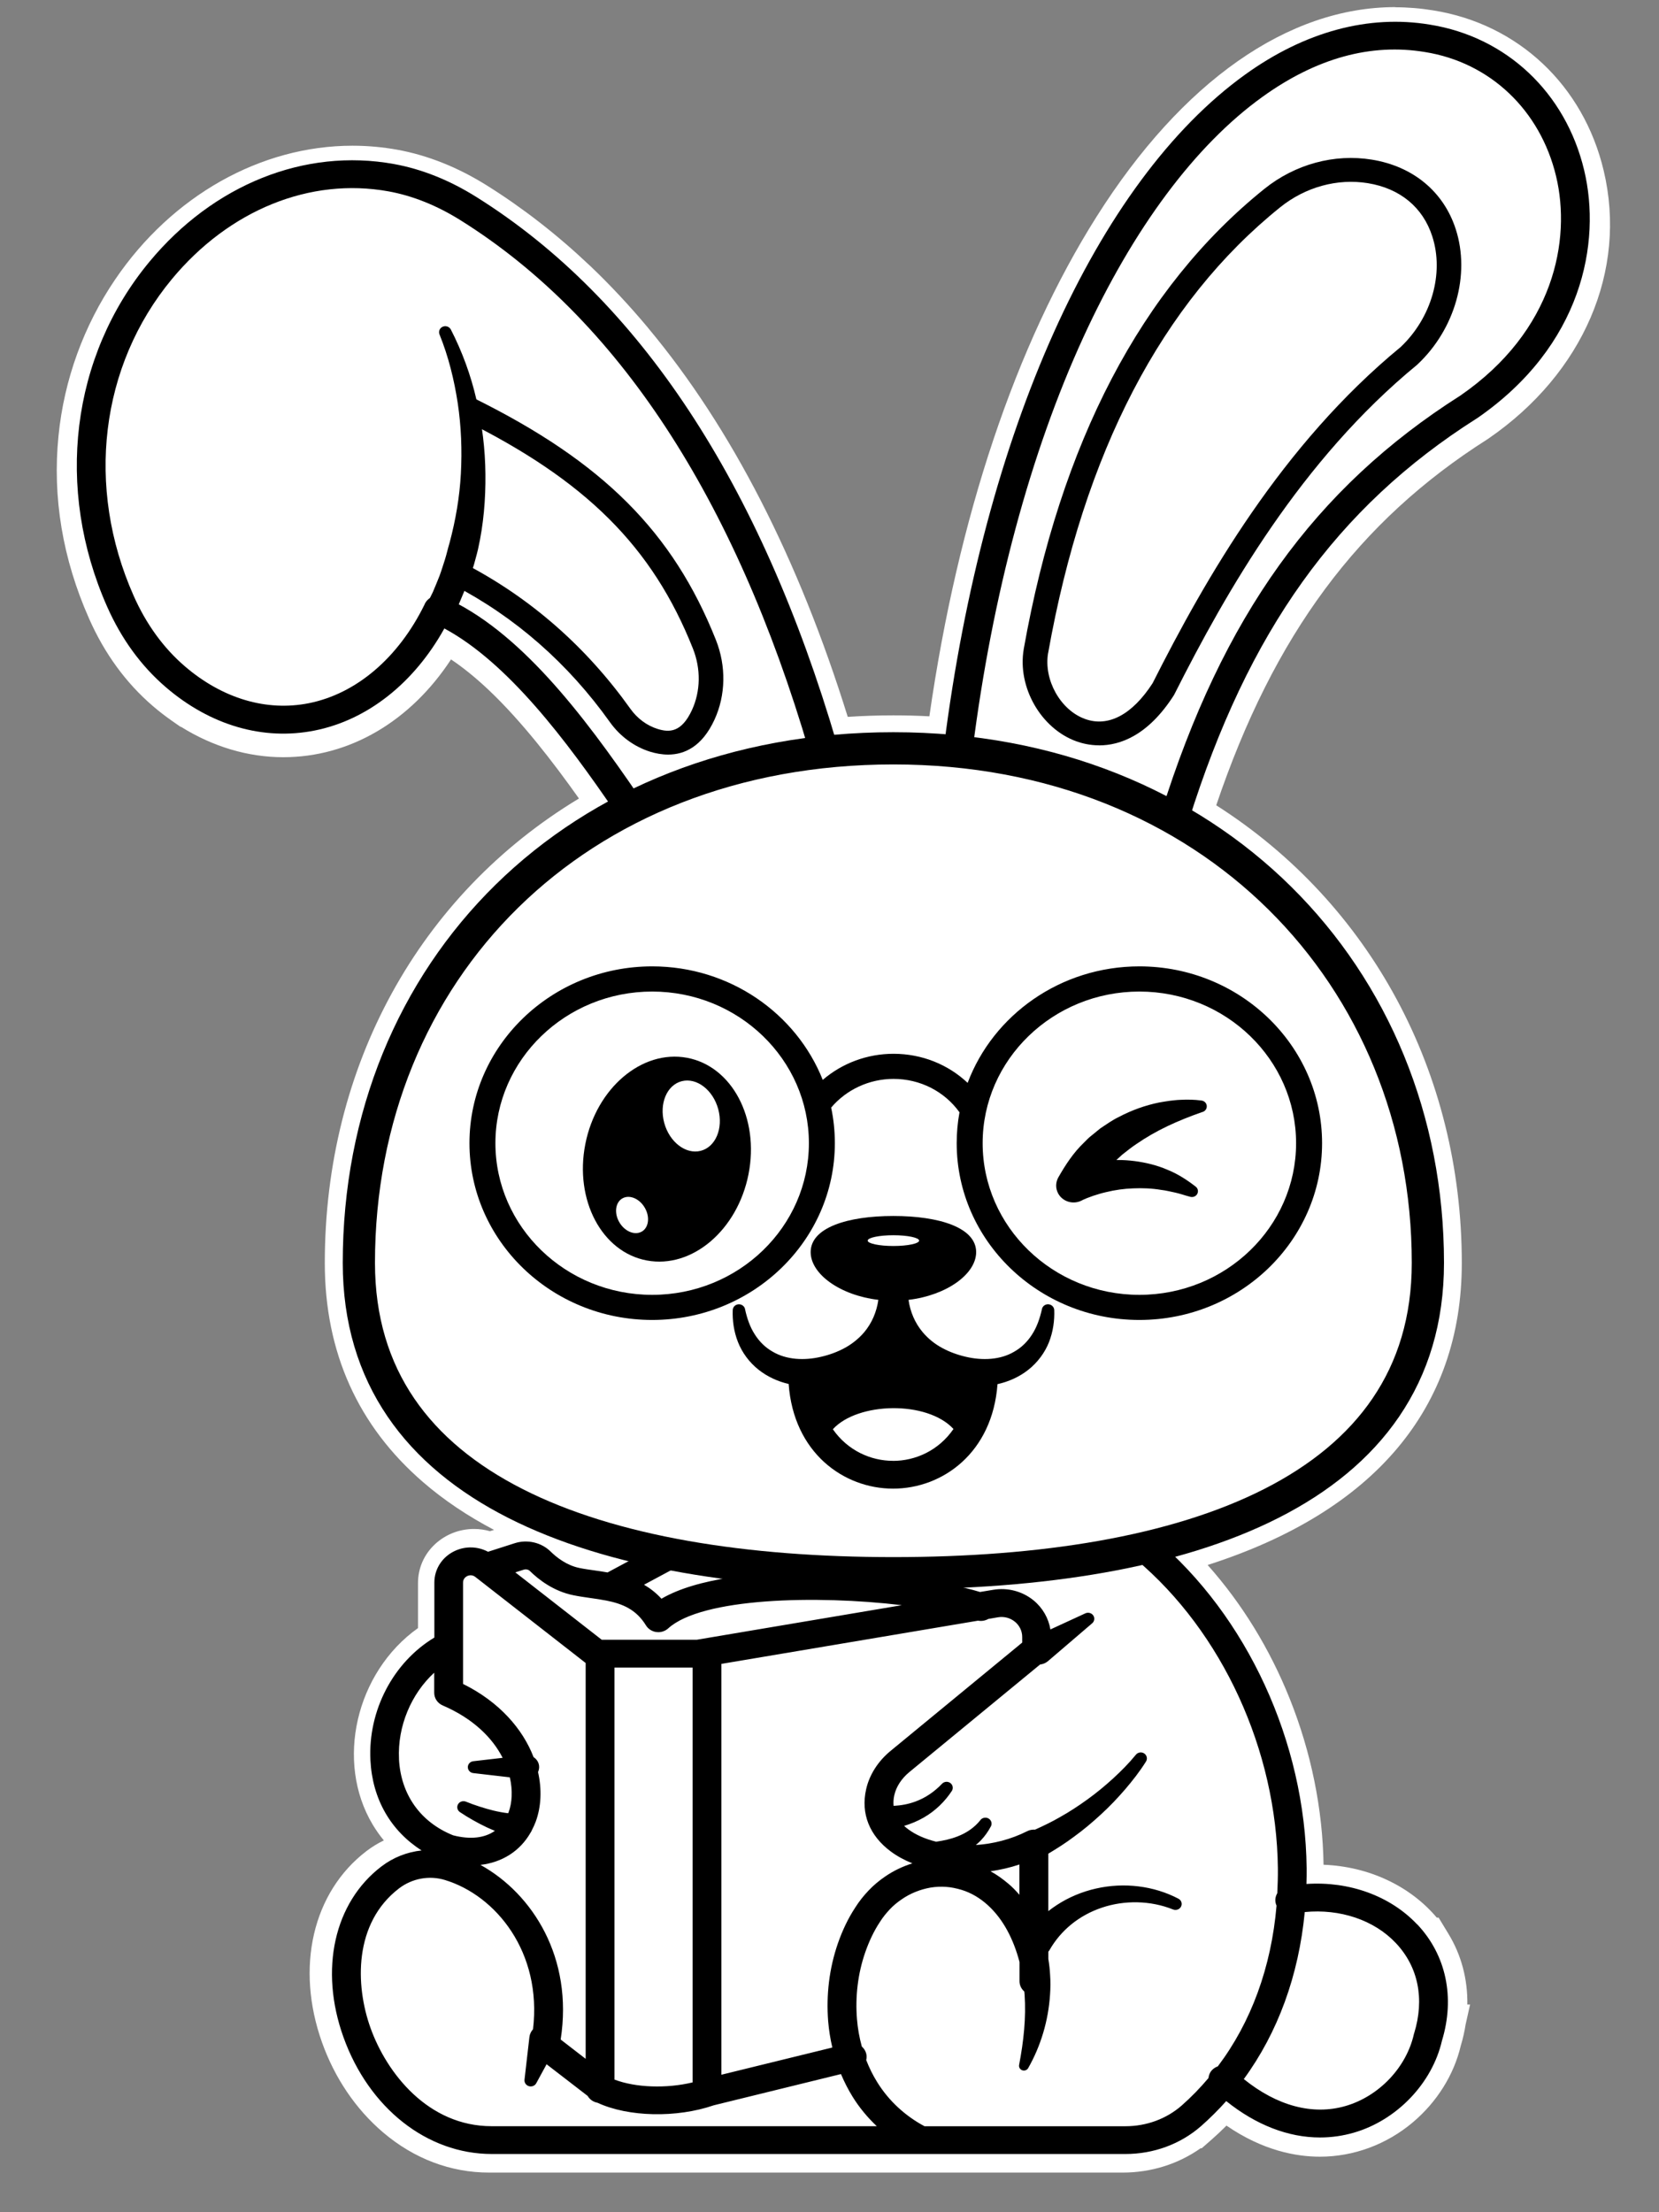 <svg width="45" height="60" viewBox="0 0 45 60" fill="none" xmlns="http://www.w3.org/2000/svg">
<rect x="0" y="0" width="45" height="60" fill="#808080" stroke="none"/>
<path d="M38.731 1.16C33.238 0.242 27.58 7.993 26.01 20.387C25.432 20.327 24.839 20.295 24.233 20.295C23.579 20.295 22.941 20.33 22.32 20.399H22.324V20.398C21.065 16.107 19.279 12.347 16.866 9.457C16.864 9.454 16.862 9.451 16.86 9.449C16.385 8.882 15.887 8.348 15.364 7.85C15.357 7.843 15.351 7.838 15.348 7.835L15.345 7.832C14.528 7.059 13.652 6.372 12.711 5.783C12.069 5.381 11.361 5.076 10.608 4.94C5.475 4.012 0.471 10.119 3.263 16.424C3.607 17.203 4.102 17.918 4.759 18.479C4.901 18.601 5.048 18.715 5.195 18.818C7.586 20.484 10.476 19.547 11.877 16.658C12.587 16.972 13.268 17.47 13.928 18.098C15 19.119 16.02 20.482 17.022 21.951H17.024C12.499 24.271 9.733 28.82 9.733 34.252C9.733 38.773 13.208 41.183 18.209 42.151H18.208L16.54 43.047C16.232 42.983 15.918 42.955 15.634 42.898C15.195 42.81 14.855 42.544 14.65 42.344C14.502 42.199 14.281 42.151 14.081 42.215L13.229 42.487C12.839 42.184 12.261 42.452 12.261 42.935V44.646C12.144 44.705 12.033 44.77 11.928 44.844C10.595 45.758 10.11 47.704 10.908 49.036C11.191 49.509 11.635 49.905 12.261 50.15C12.363 50.178 12.463 50.198 12.559 50.212V50.783C12.411 50.712 12.263 50.656 12.114 50.611C11.564 50.444 10.966 50.557 10.514 50.902C7.934 52.87 9.859 58.028 13.266 58.028H30.455C31.112 58.028 31.753 57.798 32.24 57.369C32.581 57.071 32.888 56.746 33.163 56.399C35.718 58.804 38.303 57.146 38.73 55.258C39.009 54.354 38.884 53.54 38.495 52.9C37.847 51.833 36.463 51.249 34.982 51.536L34.949 51.626C35.224 48.159 33.794 44.342 31.002 41.994H31C35.598 40.935 38.732 38.545 38.732 34.252C38.732 29.102 36.15 24.648 31.898 22.23C33.283 17.822 35.439 13.956 39.848 11.16C44.55 7.923 43.073 1.853 38.732 1.16H38.731Z" fill="white"/>
<path d="M37.847 1.087C38.142 1.087 38.437 1.112 38.731 1.16C43.071 1.853 44.549 7.922 39.847 11.16C35.438 13.956 33.282 17.822 31.897 22.23C36.149 24.648 38.731 29.102 38.731 34.252C38.731 38.544 35.597 40.934 30.999 41.994H31.001C33.794 44.342 35.224 48.159 34.948 51.626L34.982 51.536C35.236 51.486 35.486 51.464 35.731 51.464C36.915 51.464 37.958 52.016 38.495 52.9C38.884 53.54 39.009 54.354 38.73 55.258C38.454 56.475 37.283 57.595 35.802 57.595C34.984 57.595 34.071 57.254 33.163 56.399C32.888 56.746 32.581 57.071 32.24 57.369C31.753 57.797 31.113 58.028 30.455 58.028H13.266C9.86 58.028 7.935 52.87 10.514 50.902C10.827 50.663 11.211 50.536 11.601 50.536C11.773 50.536 11.945 50.56 12.114 50.611C12.263 50.656 12.412 50.713 12.559 50.783V50.212C12.463 50.198 12.363 50.178 12.261 50.15C11.635 49.905 11.191 49.509 10.908 49.036C10.11 47.704 10.595 45.759 11.928 44.844C12.033 44.77 12.144 44.705 12.261 44.646V42.935C12.261 42.593 12.55 42.359 12.859 42.359C12.986 42.359 13.115 42.399 13.229 42.487L14.081 42.215C14.139 42.197 14.199 42.187 14.258 42.187C14.403 42.187 14.545 42.241 14.65 42.344C14.854 42.544 15.194 42.81 15.634 42.898C15.918 42.955 16.233 42.983 16.54 43.047L18.208 42.151H18.209C13.208 41.183 9.733 38.772 9.733 34.252C9.733 28.822 12.5 24.271 17.024 21.951H17.022C16.021 20.483 15.001 19.119 13.928 18.099C13.268 17.471 12.586 16.972 11.877 16.658C10.944 18.582 9.351 19.64 7.684 19.64C6.848 19.64 5.994 19.374 5.195 18.818C5.048 18.715 4.901 18.601 4.759 18.479C4.102 17.917 3.607 17.203 3.263 16.424C0.662 10.549 4.828 4.845 9.562 4.846C9.908 4.846 10.258 4.877 10.608 4.94C11.361 5.076 12.069 5.381 12.711 5.783C13.652 6.372 14.528 7.059 15.345 7.832L15.348 7.835C15.348 7.835 15.357 7.843 15.364 7.85C15.887 8.348 16.385 8.882 16.86 9.449C16.862 9.451 16.864 9.454 16.866 9.457C19.28 12.347 21.065 16.106 22.324 20.398H22.32C22.941 20.331 23.578 20.296 24.233 20.296C24.839 20.296 25.431 20.328 26.01 20.388C27.496 8.657 32.643 1.088 37.847 1.088V1.087ZM37.847 0.193C34.939 0.193 32.062 2.209 29.748 5.871C27.548 9.351 25.985 14.023 25.209 19.428C24.883 19.41 24.556 19.402 24.232 19.402C23.819 19.402 23.405 19.416 22.995 19.443C21.659 15.151 19.844 11.611 17.595 8.913C17.586 8.901 17.577 8.889 17.567 8.878C17.074 8.289 16.55 7.728 16.011 7.214C16 7.205 15.992 7.196 15.983 7.189C15.115 6.367 14.183 5.642 13.211 5.033C12.421 4.538 11.602 4.211 10.777 4.061C10.376 3.989 9.968 3.952 9.562 3.952C7.074 3.952 4.667 5.308 3.124 7.579C2.27 8.835 1.738 10.302 1.587 11.82C1.419 13.489 1.698 15.157 2.416 16.778C2.835 17.727 3.418 18.525 4.148 19.151C4.311 19.291 4.482 19.423 4.656 19.545L4.898 19.714H4.912C5.776 20.253 6.729 20.537 7.684 20.537C9.486 20.537 11.135 19.562 12.234 17.885C12.55 18.097 12.874 18.357 13.21 18.671L13.281 18.738C14.158 19.573 14.998 20.662 15.704 21.657C11.368 24.274 8.81 28.911 8.81 34.254C8.81 36.672 9.708 38.674 11.482 40.204C12.038 40.684 12.679 41.114 13.401 41.494L13.289 41.529C13.151 41.489 13.005 41.469 12.857 41.469C12.466 41.469 12.096 41.612 11.811 41.871C11.505 42.15 11.338 42.529 11.338 42.939V44.157C9.652 45.355 9.088 47.783 10.11 49.489C10.2 49.639 10.301 49.782 10.412 49.916C10.246 49.995 10.09 50.092 9.943 50.203C8.481 51.318 8.008 53.357 8.736 55.398C9.081 56.364 9.652 57.205 10.387 57.832C11.226 58.547 12.221 58.925 13.266 58.925H30.455C31.223 58.925 31.96 58.693 32.565 58.266H32.595L32.858 58.036C32.999 57.912 33.136 57.784 33.268 57.651C34.258 58.332 35.164 58.494 35.802 58.494C36.716 58.494 37.611 58.163 38.323 57.562C38.976 57.011 39.437 56.274 39.623 55.485C39.682 55.291 39.725 55.099 39.755 54.906L39.876 54.367H39.801C39.812 53.683 39.64 53.026 39.289 52.45L39.022 52.01H38.972C38.252 51.153 37.127 50.622 35.901 50.576C35.877 49.062 35.565 47.524 34.983 46.071C34.442 44.718 33.684 43.487 32.757 42.446C37.276 40.999 39.651 38.19 39.651 34.256C39.651 29.095 37.175 24.508 32.99 21.841C34.555 17.215 36.844 14.136 40.349 11.912L40.363 11.903L40.377 11.893C42.949 10.123 44.146 7.338 43.499 4.625C42.949 2.315 41.18 0.651 38.883 0.283C38.54 0.226 38.191 0.197 37.845 0.197L37.847 0.193Z" fill="white"/>
<path d="M38.731 34.252C38.731 40.429 32.239 42.669 24.233 42.669C16.226 42.669 9.734 40.43 9.734 34.252C9.734 26.338 15.608 20.296 24.233 20.296C32.857 20.296 38.731 26.483 38.731 34.252Z" stroke="black" stroke-width="0.874" stroke-miterlimit="10"/>
<path d="M31.869 22.534C31.832 22.534 31.793 22.529 31.756 22.518C31.55 22.458 31.433 22.247 31.496 22.048C33.159 16.726 35.663 13.235 39.613 10.728C42.156 8.974 42.621 6.507 42.209 4.782C41.779 2.985 40.417 1.694 38.655 1.412C37.188 1.167 35.706 1.575 34.245 2.626C32.422 3.936 30.741 6.192 29.385 9.149C27.951 12.275 26.914 16.137 26.384 20.317C26.358 20.524 26.163 20.672 25.949 20.646C25.735 20.621 25.582 20.432 25.608 20.226C26.683 11.73 29.737 4.925 33.778 2.02C35.394 0.858 37.124 0.391 38.784 0.668C40.862 1 42.467 2.511 42.969 4.613C43.44 6.577 42.922 9.377 40.06 11.348C40.056 11.351 40.052 11.352 40.047 11.355C36.258 13.759 33.851 17.124 32.242 22.266C32.191 22.429 32.036 22.534 31.869 22.534H31.869Z" fill="black"/>
<path d="M17.024 22.209C16.897 22.209 16.773 22.149 16.698 22.039C15.358 20.073 13.77 17.969 12.053 17.045C11.23 18.528 9.966 19.528 8.537 19.813C7.141 20.092 5.708 19.676 4.501 18.641C3.83 18.066 3.293 17.329 2.905 16.452C1.487 13.25 1.927 9.667 4.051 7.102C5.789 5.004 8.267 4.011 10.682 4.448C11.439 4.585 12.194 4.886 12.925 5.345C17.337 8.109 20.626 13.098 22.701 20.174C22.76 20.375 22.639 20.583 22.431 20.64C22.224 20.697 22.008 20.58 21.949 20.38C19.927 13.486 16.748 8.64 12.5 5.979C11.855 5.574 11.194 5.309 10.537 5.19C8.41 4.805 6.214 5.696 4.659 7.574C2.716 9.922 2.318 13.209 3.623 16.154C3.965 16.928 4.434 17.574 5.018 18.075C6.036 18.947 7.23 19.302 8.379 19.072C9.665 18.815 10.806 17.842 11.513 16.401C11.573 16.245 11.734 16.145 11.907 16.159C11.956 16.163 12.003 16.175 12.046 16.195C14.064 17.089 15.787 19.331 17.349 21.621C17.467 21.795 17.417 22.03 17.238 22.144C17.171 22.187 17.098 22.206 17.024 22.206V22.209Z" fill="black"/>
<path d="M29.816 20.215C29.555 20.215 29.34 20.158 29.195 20.106C28.234 19.758 27.594 18.638 27.768 17.609C27.768 17.609 27.768 17.607 27.768 17.606C28.764 12.004 30.961 7.804 34.297 5.122C35.13 4.453 36.192 4.164 37.212 4.33C38.329 4.511 39.159 5.199 39.487 6.216C39.886 7.45 39.47 8.924 38.452 9.881C38.447 9.886 38.441 9.891 38.436 9.896C35.297 12.474 33.27 16.024 31.856 18.829C31.851 18.839 31.846 18.848 31.84 18.858C31.135 19.958 30.373 20.216 29.815 20.216L29.816 20.215ZM28.429 17.715C28.307 18.441 28.765 19.259 29.431 19.5C30.061 19.729 30.712 19.384 31.264 18.53C32.706 15.673 34.772 12.061 37.995 9.41C38.83 8.618 39.175 7.414 38.85 6.41C38.596 5.622 37.975 5.11 37.102 4.968C36.275 4.834 35.409 5.072 34.726 5.621C31.517 8.201 29.398 12.27 28.43 17.715H28.429Z" fill="black"/>
<path d="M12.228 8.935C12.538 9.538 12.772 10.181 12.924 10.841C13.077 11.501 13.161 12.178 13.167 12.859C13.174 13.539 13.117 14.225 12.966 14.897C12.947 14.981 12.924 15.064 12.901 15.148C12.876 15.23 12.86 15.315 12.829 15.396C12.771 15.559 12.717 15.723 12.656 15.885L12.455 16.365L12.225 16.833C12.132 17.02 11.899 17.1 11.704 17.011C11.51 16.921 11.428 16.696 11.52 16.508L11.531 16.484L11.74 16.061C11.803 15.916 11.861 15.77 11.92 15.624C11.975 15.476 12.02 15.325 12.069 15.176C12.116 15.026 12.149 14.871 12.195 14.72C12.358 14.111 12.467 13.482 12.501 12.846C12.535 12.21 12.511 11.567 12.416 10.933C12.319 10.3 12.165 9.67 11.921 9.069C11.888 8.985 11.93 8.891 12.017 8.858C12.098 8.827 12.19 8.863 12.228 8.936V8.935Z" fill="black"/>
<path d="M18.122 20.466C17.951 20.466 17.785 20.434 17.635 20.388C17.206 20.254 16.82 19.972 16.548 19.592C15.407 17.99 13.974 16.735 12.29 15.861L12.607 15.291C14.384 16.214 15.897 17.537 17.099 19.224C17.287 19.488 17.549 19.681 17.839 19.771C18.154 19.868 18.485 19.873 18.77 19.256C19.004 18.747 19.014 18.14 18.795 17.59C17.697 14.827 15.889 13.028 12.559 11.38L12.863 10.803C16.356 12.531 18.255 14.431 19.419 17.357C19.701 18.067 19.686 18.855 19.38 19.52C19.042 20.253 18.564 20.466 18.122 20.466Z" fill="black"/>
<path d="M28.462 35.378C28.371 35.359 28.282 35.414 28.262 35.503V35.509C28.206 35.757 28.125 35.992 27.998 36.188C27.874 36.386 27.71 36.546 27.518 36.656C27.137 36.886 26.645 36.904 26.199 36.799C25.974 36.747 25.755 36.668 25.553 36.558C25.351 36.449 25.172 36.303 25.028 36.132C24.817 35.881 24.689 35.578 24.644 35.255C25.687 35.13 26.478 34.55 26.478 33.96C26.478 33.293 25.473 32.98 24.233 32.98C22.994 32.98 21.989 33.293 21.989 33.96C21.989 34.551 22.78 35.131 23.825 35.255C23.779 35.577 23.653 35.88 23.442 36.132C23.297 36.302 23.118 36.448 22.916 36.558C22.714 36.668 22.495 36.748 22.27 36.799C21.825 36.904 21.333 36.885 20.951 36.656C20.758 36.546 20.595 36.386 20.471 36.188C20.344 35.992 20.263 35.757 20.209 35.509V35.503C20.192 35.431 20.128 35.378 20.049 35.375C19.956 35.372 19.878 35.441 19.875 35.532C19.865 35.817 19.905 36.113 20.017 36.399C20.129 36.684 20.324 36.952 20.581 37.154C20.818 37.34 21.099 37.469 21.392 37.536C21.527 39.401 22.883 40.375 24.225 40.375C25.567 40.375 26.921 39.402 27.057 37.541C27.357 37.475 27.647 37.345 27.89 37.154C28.147 36.951 28.343 36.684 28.455 36.399C28.566 36.113 28.606 35.816 28.596 35.532C28.593 35.459 28.541 35.395 28.464 35.379L28.462 35.378ZM23.536 33.648C23.536 33.568 23.848 33.502 24.233 33.502C24.619 33.502 24.931 33.568 24.931 33.648C24.931 33.728 24.619 33.794 24.233 33.794C23.848 33.794 23.536 33.728 23.536 33.648ZM24.224 39.621C23.623 39.621 22.995 39.345 22.591 38.764C23.264 38.025 25.148 37.981 25.863 38.757C25.46 39.343 24.829 39.622 24.224 39.622V39.621Z" fill="black"/>
<path d="M30.905 26.21C28.766 26.21 26.939 27.529 26.247 29.37C25.715 28.868 25.002 28.581 24.236 28.581C23.521 28.581 22.84 28.838 22.317 29.289C21.602 27.49 19.798 26.21 17.69 26.21C14.957 26.21 12.734 28.361 12.734 31.005C12.734 33.649 14.957 35.8 17.69 35.8C20.422 35.8 22.645 33.649 22.645 31.005C22.645 30.674 22.611 30.352 22.545 30.04C22.958 29.552 23.579 29.262 24.236 29.262C24.957 29.262 25.617 29.599 26.026 30.168C25.976 30.44 25.95 30.719 25.95 31.005C25.95 33.649 28.173 35.8 30.905 35.8C33.638 35.8 35.861 33.649 35.861 31.005C35.861 28.361 33.638 26.21 30.905 26.21ZM17.69 35.119C15.345 35.119 13.438 33.273 13.438 31.006C13.438 28.739 15.345 26.893 17.69 26.893C20.034 26.893 21.941 28.738 21.941 31.006C21.941 33.274 20.034 35.119 17.69 35.119ZM30.905 35.119C28.561 35.119 26.654 33.273 26.654 31.006C26.654 28.739 28.561 26.893 30.905 26.893C33.25 26.893 35.156 28.738 35.156 31.006C35.156 33.274 33.25 35.119 30.905 35.119Z" fill="black"/>
<path d="M38.439 52.193C37.708 51.418 36.593 51.019 35.437 51.097C35.441 50.955 35.444 50.812 35.442 50.667C35.405 47.255 33.828 43.828 31.326 41.725C31.164 41.588 30.918 41.605 30.776 41.763C30.635 41.92 30.652 42.158 30.815 42.295C33.153 44.261 34.628 47.471 34.662 50.675C34.664 50.902 34.657 51.126 34.646 51.348C34.601 51.425 34.581 51.516 34.601 51.609C34.606 51.635 34.614 51.661 34.626 51.685C34.483 53.358 33.935 54.85 33.033 56.044C32.979 56.063 32.929 56.093 32.886 56.135C32.821 56.198 32.788 56.28 32.779 56.362C32.555 56.628 32.313 56.877 32.051 57.108C31.639 57.468 31.098 57.668 30.527 57.668H25.077C24.549 57.386 24.107 56.976 23.798 56.479C23.678 56.288 23.578 56.084 23.496 55.874C23.509 55.817 23.511 55.757 23.496 55.697C23.475 55.62 23.433 55.556 23.377 55.507C23.31 55.264 23.265 55.013 23.245 54.76C23.196 54.15 23.269 53.524 23.471 52.946C23.572 52.658 23.701 52.378 23.867 52.128C23.949 51.998 24.035 51.894 24.133 51.788C24.23 51.684 24.341 51.593 24.459 51.513C24.694 51.35 24.964 51.244 25.242 51.195C25.381 51.172 25.522 51.167 25.662 51.176C25.801 51.185 25.941 51.216 26.076 51.255C26.618 51.419 27.045 51.845 27.323 52.359C27.463 52.617 27.57 52.899 27.648 53.191C27.65 53.199 27.652 53.207 27.654 53.215V53.735C27.654 53.846 27.705 53.945 27.784 54.014C27.786 54.041 27.789 54.069 27.792 54.098C27.835 54.72 27.767 55.358 27.643 56.006C27.633 56.059 27.659 56.115 27.71 56.142C27.773 56.176 27.853 56.154 27.889 56.092C28.23 55.492 28.436 54.809 28.482 54.101C28.495 53.924 28.497 53.746 28.484 53.568C28.477 53.422 28.46 53.276 28.436 53.13V52.934C28.448 52.919 28.46 52.904 28.469 52.888C28.619 52.626 28.818 52.389 29.059 52.193C29.3 51.997 29.582 51.842 29.887 51.74C30.497 51.534 31.2 51.541 31.82 51.789C31.898 51.82 31.991 51.79 32.032 51.717C32.077 51.638 32.047 51.54 31.965 51.497C31.301 51.148 30.492 51.048 29.734 51.22C29.355 51.305 28.987 51.457 28.659 51.673C28.582 51.723 28.508 51.777 28.435 51.834V50.276C28.673 50.133 28.907 49.985 29.126 49.82C29.386 49.632 29.629 49.427 29.862 49.212C30.096 48.998 30.313 48.77 30.518 48.532C30.723 48.292 30.913 48.05 31.085 47.776C31.128 47.707 31.112 47.615 31.046 47.564C30.973 47.508 30.869 47.521 30.811 47.591L30.805 47.598C30.625 47.819 30.41 48.037 30.192 48.236C29.972 48.437 29.742 48.627 29.501 48.801C29.26 48.975 29.012 49.139 28.753 49.283C28.534 49.411 28.304 49.52 28.075 49.624C28.003 49.62 27.931 49.631 27.866 49.664C27.414 49.893 26.93 50.01 26.469 50.041C26.512 50.004 26.555 49.968 26.594 49.927C26.709 49.809 26.804 49.675 26.878 49.534C26.914 49.465 26.895 49.38 26.83 49.332C26.756 49.278 26.65 49.292 26.594 49.362V49.364C26.43 49.57 26.214 49.715 25.971 49.808C25.79 49.879 25.595 49.922 25.393 49.951C25.095 49.877 24.836 49.763 24.64 49.617C24.598 49.587 24.56 49.555 24.524 49.522C24.71 49.466 24.889 49.392 25.056 49.296C25.372 49.115 25.631 48.859 25.817 48.576C25.86 48.511 25.85 48.423 25.79 48.369C25.721 48.308 25.616 48.313 25.552 48.379C25.346 48.597 25.1 48.763 24.832 48.861C24.642 48.932 24.442 48.968 24.239 48.979C24.229 48.886 24.235 48.79 24.258 48.688C24.31 48.458 24.455 48.236 24.665 48.063L28.212 45.145C28.29 45.136 28.366 45.106 28.428 45.052L29.625 44.027C29.68 43.98 29.698 43.902 29.666 43.834C29.626 43.753 29.524 43.718 29.44 43.757L28.492 44.194C28.441 43.888 28.282 43.608 28.033 43.404C27.729 43.157 27.331 43.053 26.939 43.119L26.583 43.178C24.729 42.611 19.845 42.244 17.942 43.361C17.795 43.201 17.635 43.078 17.469 42.981L18.401 42.481C18.589 42.38 18.657 42.15 18.553 41.968C18.449 41.785 18.211 41.719 18.023 41.82L16.48 42.648C16.357 42.626 16.236 42.608 16.12 42.592C15.978 42.572 15.842 42.553 15.717 42.527C15.376 42.458 15.102 42.245 14.932 42.078C14.683 41.834 14.303 41.746 13.962 41.855L13.238 42.087C12.962 41.941 12.633 41.928 12.341 42.063C11.996 42.223 11.782 42.553 11.782 42.922V44.414C10.669 45.083 9.979 46.39 10.048 47.743C10.1 48.793 10.598 49.654 11.436 50.188C11.044 50.23 10.666 50.377 10.346 50.622C9.063 51.6 8.658 53.417 9.315 55.249C10.005 57.176 11.585 58.421 13.338 58.421H30.528C31.293 58.421 32.02 58.153 32.577 57.666C32.819 57.453 33.047 57.226 33.261 56.986C34.072 57.636 34.945 57.973 35.806 57.973C36.115 57.973 36.425 57.929 36.728 57.841C37.889 57.503 38.846 56.504 39.112 55.351C39.471 54.175 39.227 53.024 38.442 52.192L38.439 52.193ZM27.652 51.392C27.56 51.285 27.462 51.182 27.351 51.09C27.202 50.965 27.043 50.847 26.867 50.753C27.132 50.714 27.396 50.655 27.651 50.569V51.392H27.652ZM27.527 43.982C27.654 44.086 27.727 44.237 27.727 44.397V44.55L24.158 47.487C23.817 47.767 23.582 48.136 23.494 48.527C23.344 49.186 23.583 49.787 24.165 50.218C24.338 50.346 24.535 50.452 24.748 50.538C24.483 50.621 24.233 50.741 24.008 50.896C23.845 51.007 23.694 51.133 23.56 51.275C23.427 51.414 23.301 51.573 23.205 51.726C23 52.035 22.847 52.367 22.728 52.707C22.492 53.388 22.408 54.108 22.464 54.822C22.484 55.06 22.521 55.297 22.577 55.533L19.568 56.271V45.128L26.529 43.956C26.628 43.974 26.726 43.956 26.808 43.909L27.07 43.864C27.233 43.836 27.4 43.88 27.527 43.983V43.982ZM16.667 45.228H18.787V56.479C18.076 56.65 17.24 56.622 16.667 56.402V45.228ZM14.373 42.609C14.619 42.851 15.024 43.161 15.557 43.267C15.704 43.297 15.856 43.319 16.003 43.34C16.155 43.361 16.3 43.382 16.441 43.41C16.441 43.41 16.442 43.41 16.443 43.41C16.88 43.496 17.254 43.648 17.521 44.083C17.581 44.181 17.685 44.249 17.802 44.264C17.821 44.267 17.839 44.268 17.857 44.268C17.955 44.268 18.051 44.232 18.124 44.166C19.037 43.334 22.152 43.26 24.461 43.536L18.901 44.473H16.321L13.978 42.646L14.204 42.574C14.265 42.554 14.331 42.568 14.373 42.609ZM12.56 44.642V42.924C12.56 42.812 12.641 42.762 12.675 42.745C12.71 42.73 12.802 42.699 12.892 42.769L15.886 45.104V55.84L15.208 55.316C15.553 53.101 14.449 51.364 13.033 50.58C13.622 50.511 14.105 50.206 14.391 49.706C14.406 49.685 14.418 49.662 14.428 49.637C14.465 49.565 14.5 49.49 14.53 49.411C14.681 49.002 14.701 48.535 14.594 48.061C14.618 48.009 14.629 47.95 14.622 47.89C14.61 47.79 14.553 47.709 14.473 47.657C14.181 46.897 13.548 46.16 12.56 45.672V44.641V44.642ZM10.823 47.707C10.779 46.822 11.154 45.94 11.778 45.367V45.912C11.778 46.061 11.868 46.196 12.01 46.256C12.849 46.618 13.363 47.144 13.634 47.676L12.838 47.768C12.763 47.776 12.7 47.834 12.691 47.91C12.68 47.999 12.746 48.081 12.838 48.09L13.829 48.205C13.911 48.562 13.891 48.897 13.794 49.157C13.791 49.165 13.788 49.172 13.785 49.179C13.652 49.163 13.516 49.138 13.379 49.105C13.255 49.074 13.13 49.039 13.007 48.998C12.883 48.959 12.758 48.913 12.642 48.866L12.636 48.864C12.564 48.836 12.479 48.857 12.433 48.922C12.38 48.995 12.399 49.097 12.475 49.148C12.594 49.228 12.709 49.298 12.831 49.367C12.952 49.436 13.076 49.5 13.204 49.561C13.276 49.595 13.349 49.625 13.424 49.656C13.146 49.852 12.758 49.898 12.292 49.778C11.405 49.423 10.87 48.669 10.822 47.706L10.823 47.707ZM10.05 55.002C9.635 53.846 9.59 52.16 10.825 51.216C11.18 50.946 11.643 50.86 12.067 50.989C13.454 51.409 14.706 52.951 14.458 55.038C14.405 55.096 14.369 55.168 14.36 55.251L14.227 56.406C14.22 56.471 14.253 56.537 14.317 56.57C14.4 56.612 14.503 56.581 14.546 56.501L14.826 55.987L15.94 56.846C15.996 56.942 16.092 57.01 16.207 57.031C17.04 57.419 18.355 57.447 19.361 57.1L22.811 56.253C22.901 56.465 23.005 56.672 23.128 56.87C23.308 57.161 23.53 57.428 23.782 57.667H13.335C11.615 57.667 10.49 56.231 10.05 55.002ZM38.357 55.149C38.354 55.158 38.352 55.167 38.35 55.176C38.146 56.075 37.403 56.856 36.501 57.118C35.61 57.378 34.641 57.118 33.738 56.389C34.66 55.128 35.227 53.582 35.391 51.859C36.348 51.766 37.273 52.074 37.863 52.701C38.471 53.346 38.646 54.215 38.358 55.149H38.357Z" fill="black"/>
<path d="M18.633 28.689C17.411 28.463 16.176 29.511 15.877 31.029C15.577 32.547 16.325 33.961 17.547 34.187C18.77 34.414 20.004 33.366 20.303 31.848C20.604 30.329 19.856 28.916 18.633 28.689ZM17.395 33.41C17.199 33.511 16.928 33.386 16.79 33.134C16.652 32.882 16.699 32.596 16.895 32.496C17.09 32.396 17.361 32.519 17.499 32.773C17.637 33.025 17.59 33.311 17.395 33.411V33.41ZM19.006 31.213C18.602 31.316 18.159 30.976 18.017 30.455C17.876 29.933 18.088 29.427 18.493 29.324C18.898 29.221 19.34 29.561 19.482 30.082C19.623 30.604 19.411 31.109 19.006 31.213Z" fill="black"/>
<path d="M32.61 30.161C32.29 30.273 31.965 30.401 31.666 30.544C31.364 30.688 31.081 30.851 30.819 31.032C30.685 31.119 30.565 31.221 30.441 31.316L30.269 31.473C30.241 31.5 30.21 31.524 30.183 31.552L30.104 31.636C29.883 31.853 29.711 32.109 29.542 32.367L28.907 31.743C28.936 31.729 28.956 31.721 28.976 31.713C28.997 31.705 29.017 31.697 29.036 31.69C29.075 31.676 29.113 31.661 29.151 31.649C29.228 31.623 29.304 31.602 29.381 31.581C29.534 31.542 29.688 31.514 29.844 31.493C30.154 31.452 30.47 31.451 30.778 31.491C31.086 31.532 31.389 31.605 31.668 31.727C31.951 31.84 32.203 32.006 32.433 32.184C32.504 32.239 32.514 32.338 32.458 32.407C32.417 32.457 32.35 32.475 32.291 32.461L32.272 32.456C32.138 32.422 32.013 32.376 31.884 32.347C31.754 32.321 31.629 32.287 31.499 32.273C31.245 32.23 30.989 32.22 30.739 32.231C30.489 32.239 30.242 32.275 30.003 32.333C29.942 32.345 29.884 32.364 29.825 32.379L29.65 32.434C29.594 32.454 29.537 32.474 29.482 32.496C29.455 32.507 29.429 32.519 29.403 32.53C29.39 32.536 29.378 32.541 29.366 32.547L29.341 32.56L29.332 32.565C29.098 32.678 28.815 32.587 28.698 32.361C28.626 32.222 28.635 32.062 28.706 31.935C28.898 31.598 29.114 31.265 29.401 30.991C29.47 30.921 29.539 30.849 29.618 30.79L29.847 30.603C30.012 30.494 30.172 30.379 30.349 30.294C30.696 30.111 31.065 29.979 31.442 29.902C31.538 29.887 31.632 29.868 31.727 29.856C31.822 29.846 31.917 29.833 32.013 29.83C32.206 29.82 32.392 29.822 32.592 29.849C32.682 29.861 32.745 29.941 32.732 30.029C32.724 30.089 32.681 30.137 32.626 30.157L32.61 30.162V30.161Z" fill="black"/>
</svg>
